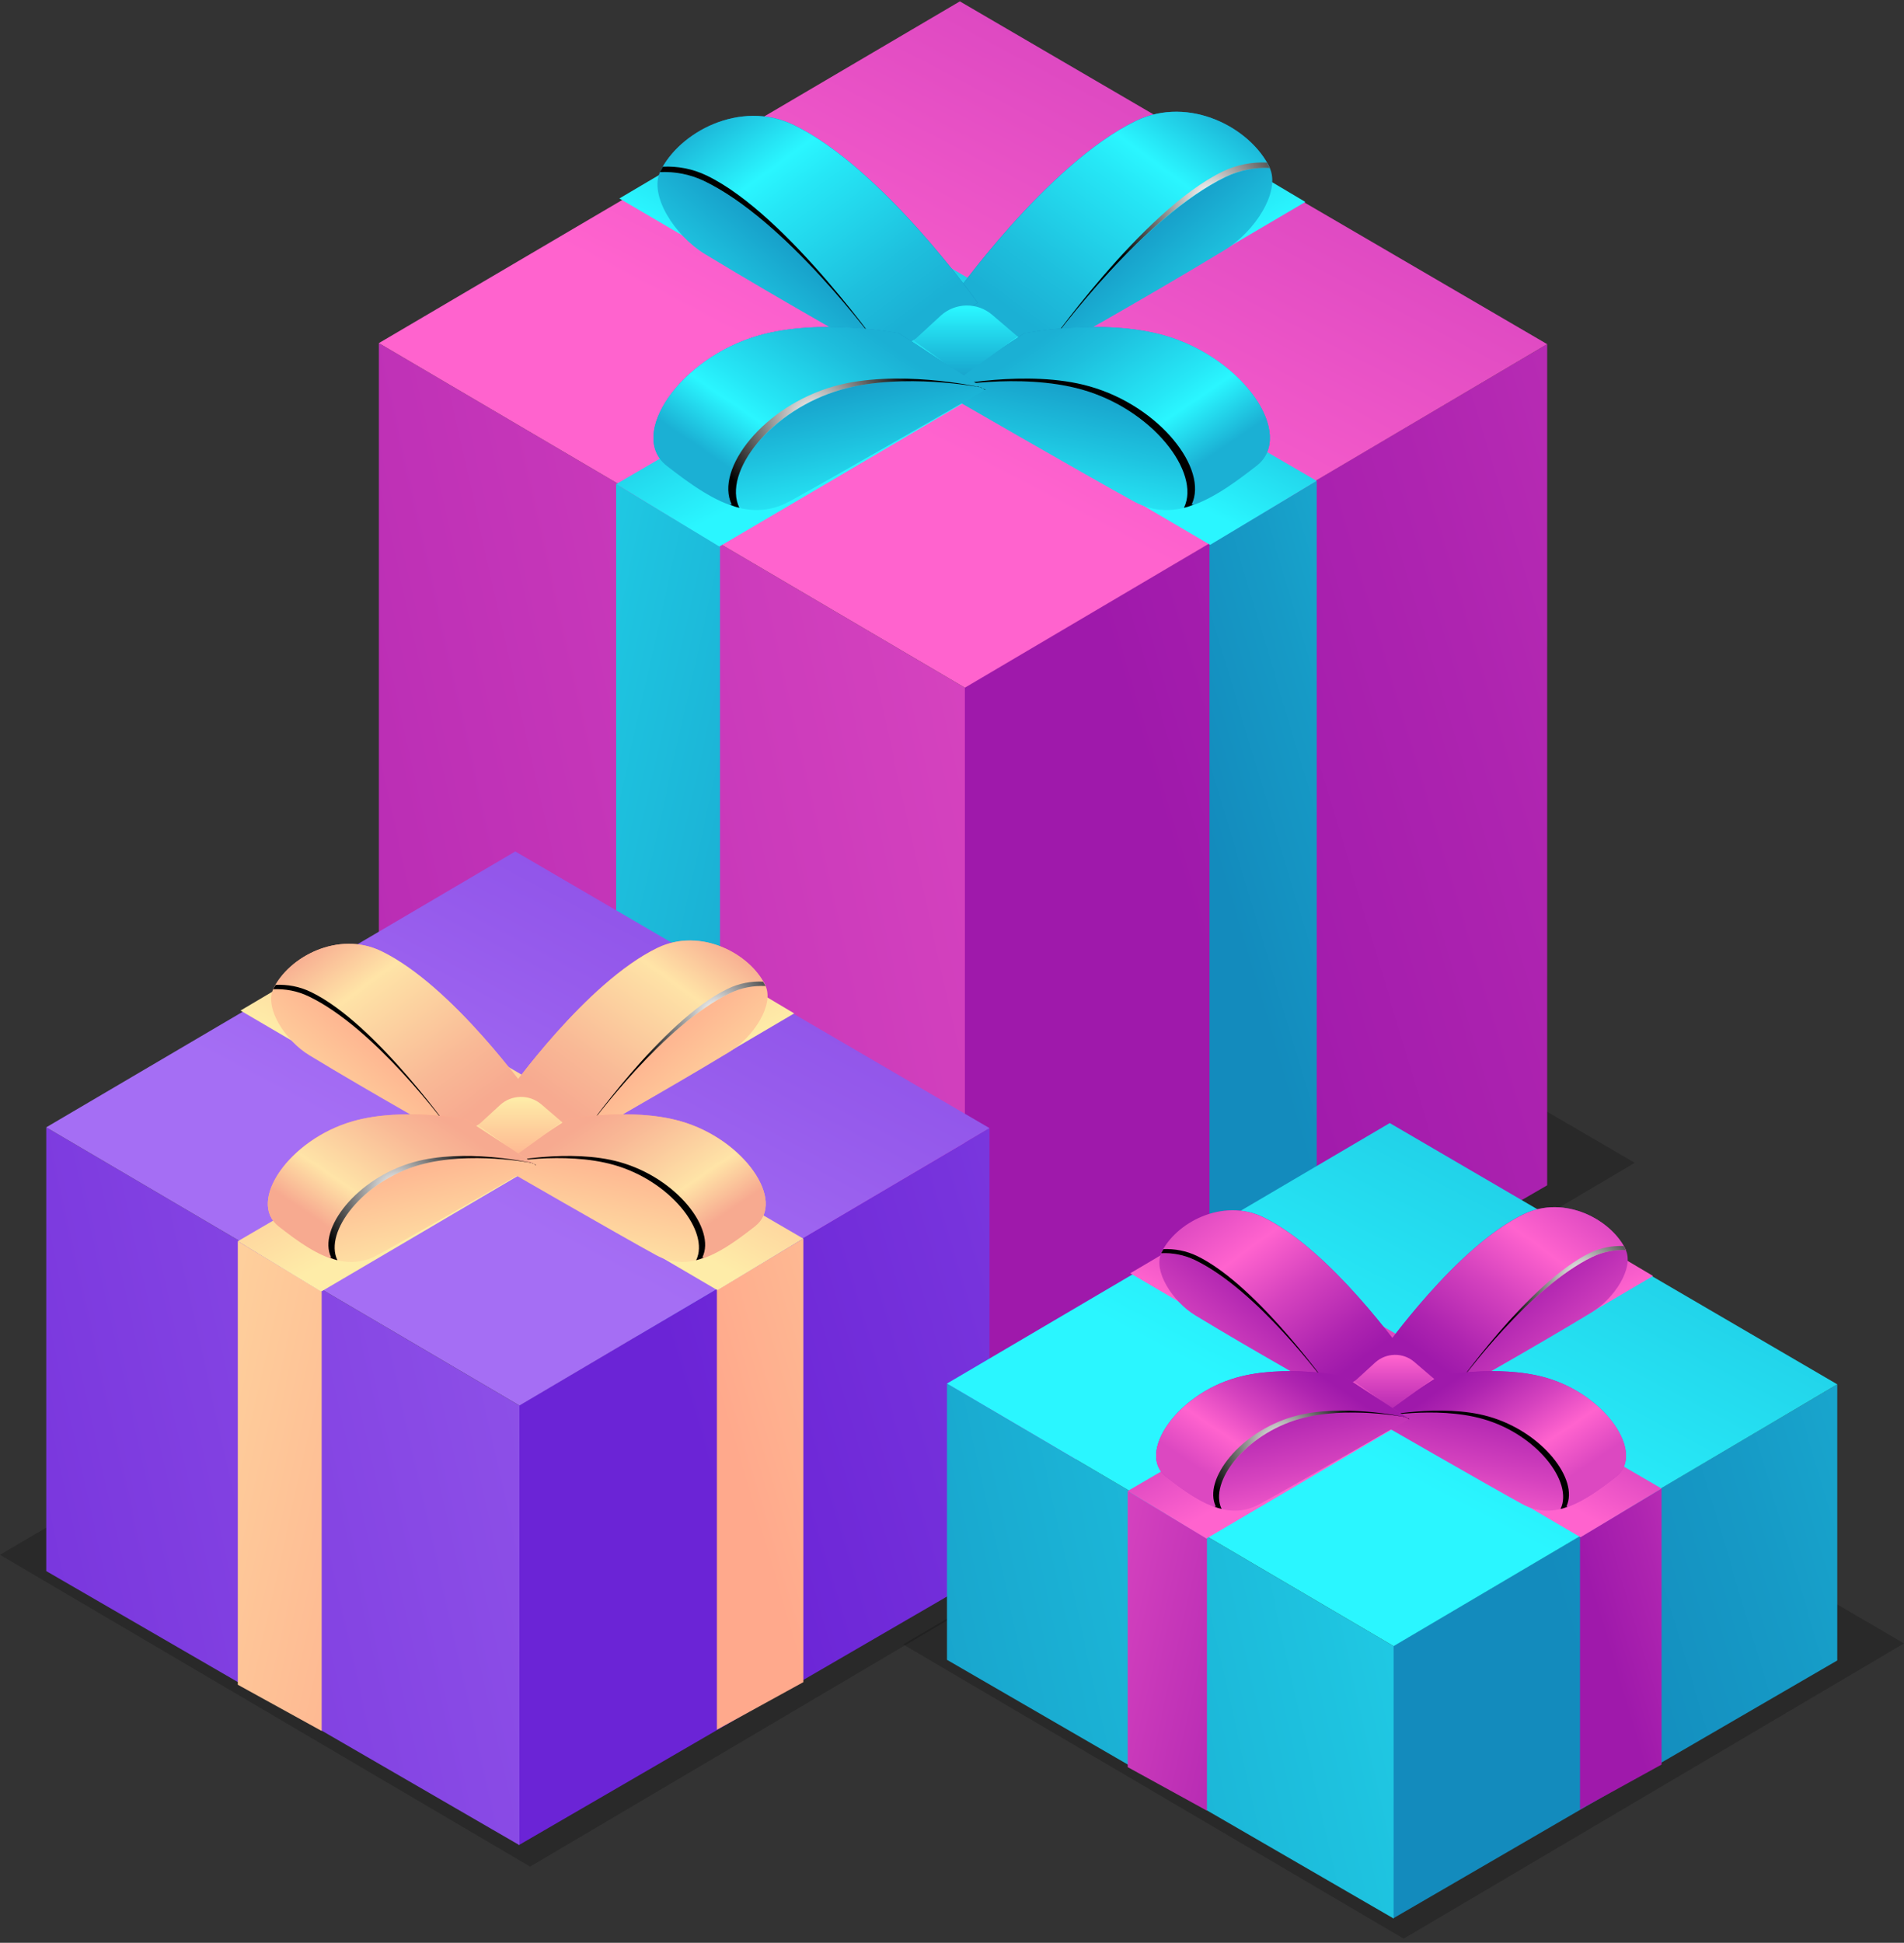 <svg width="345" height="352" viewBox="0 0 345 352" fill="none" xmlns="http://www.w3.org/2000/svg">
<rect x="0" y="0" width="345" height="352" fill="#333333" stroke="none"/>
<g clip-path="url(#clip0_2527_36370)">
<path opacity="0.2" d="M58.263 210.944L177.238 280.886L296.214 210.686L176.958 141.118L58.263 210.944Z" fill="black"/>
<path d="M174.694 124.598V276.066L280.342 214.758V62.353L174.694 124.598Z" fill="url(#paint0_linear_2527_36370)"/>
<path d="M174.834 124.598V276.066L68.65 214.571V62.166L174.834 124.598Z" fill="url(#paint1_linear_2527_36370)"/>
<path d="M68.65 62.166L174.834 124.598L280.342 62.354L173.924 0.25L68.65 62.166Z" fill="url(#paint2_linear_2527_36370)"/>
<path d="M219.161 98.717V250.162L238.582 239.515V87.134L219.161 98.717Z" fill="url(#paint3_linear_2527_36370)"/>
<path d="M112.23 35.958L219.278 98.717L238.582 87.134L131.277 24.703L112.23 35.958Z" fill="url(#paint4_linear_2527_36370)"/>
<path d="M130.46 99.021V250.466L111.646 240.1V87.719L130.46 99.021Z" fill="url(#paint5_linear_2527_36370)"/>
<path d="M236.528 36.59L130.344 99.022L111.646 87.719L218.064 25.616L236.528 36.59Z" fill="url(#paint6_linear_2527_36370)"/>
<path d="M189.657 64.015L172.5 54.117C172.5 54.117 189.773 29.64 205.833 21.895C215.473 17.238 226.561 23.135 230.039 30.343C232.116 34.672 227.355 41.996 221.962 45.272C207.584 54 189.657 64.015 189.657 64.015Z" fill="url(#paint7_linear_2527_36370)"/>
<path d="M222.079 32.074C224.717 30.811 227.448 30.343 230.109 30.46C226.701 23.206 215.543 17.239 205.856 21.895C189.797 29.641 172.523 54.117 172.523 54.117L189.167 63.734C191.758 60.154 207.42 39.164 222.079 32.074Z" fill="url(#paint8_linear_2527_36370)"/>
<path style="mix-blend-mode:color-dodge" d="M229.549 29.453C226.911 29.336 224.18 29.804 221.566 31.068C206.883 38.158 189.143 63.711 189.143 63.711C191.734 60.131 207.397 39.141 222.056 32.051C224.694 30.787 227.425 30.319 230.086 30.436C229.922 30.109 229.735 29.781 229.549 29.453Z" fill="url(#paint9_radial_2527_36370)"/>
<path d="M160.012 64.764L177.168 54.866C177.168 54.866 159.895 30.389 143.836 22.644C134.195 17.987 123.108 23.884 119.63 31.091C117.552 35.42 122.314 42.745 127.706 46.02C142.085 54.749 160.012 64.764 160.012 64.764Z" fill="url(#paint10_linear_2527_36370)"/>
<path d="M127.589 32.823C124.952 31.559 122.221 31.091 119.56 31.208C122.968 23.954 134.125 17.987 143.812 22.644C159.872 30.389 177.145 54.866 177.145 54.866L160.502 64.483C157.911 60.903 142.248 39.913 127.589 32.823Z" fill="url(#paint11_linear_2527_36370)"/>
<path style="mix-blend-mode:color-dodge" d="M120.096 30.202C122.734 30.085 125.465 30.553 128.079 31.817C142.762 38.907 160.502 64.46 160.502 64.46C157.911 60.88 142.248 39.89 127.589 32.8C124.952 31.536 122.221 31.068 119.56 31.185C119.723 30.857 119.91 30.53 120.096 30.202Z" fill="url(#paint12_radial_2527_36370)"/>
<path d="M185.642 60.388C185.642 60.388 199.717 57.603 210.968 60.786C225.324 64.858 234.801 78.827 227.681 84.397C220.562 89.942 213.232 95.114 205.413 90.832C197.593 86.573 169.909 70.591 169.909 70.591L185.642 60.365V60.388Z" fill="url(#paint13_linear_2527_36370)"/>
<path d="M196.029 70.591C184.778 67.408 170.703 70.193 170.703 70.193L170.002 70.637L169.909 70.591L185.642 60.365C185.642 60.365 199.717 57.58 210.968 60.763C225.324 64.834 234.801 78.804 227.681 84.373C223.386 87.719 219.021 90.902 214.516 92.001C217.621 85.59 208.751 74.194 196.029 70.591Z" fill="url(#paint14_linear_2527_36370)"/>
<path style="mix-blend-mode:color-dodge" d="M171.31 70.005L171.403 70.052C171.403 70.052 186.179 66.8 197.43 70.005C210.151 73.609 219.021 85.005 215.917 91.416C216.71 91.229 215.777 91.721 214.54 92.001C217.644 85.59 208.774 74.194 196.052 70.591C184.801 67.408 170.726 70.193 170.726 70.193L170.026 70.637L169.932 70.591L171.31 70.005Z" fill="url(#paint15_radial_2527_36370)"/>
<path d="M184.381 60.973L179.783 57.042C177.075 54.725 173.084 54.795 170.446 57.206L165.567 61.698L174.461 68.157L184.381 60.996V60.973Z" fill="url(#paint16_linear_2527_36370)"/>
<path d="M162.86 60.388C162.86 60.388 148.784 57.603 137.533 60.786C123.178 64.858 113.701 78.827 120.82 84.397C127.939 89.942 135.269 95.114 143.089 90.832C150.908 86.573 178.592 70.591 178.592 70.591L162.86 60.365V60.388Z" fill="url(#paint17_linear_2527_36370)"/>
<path d="M152.472 70.591C163.723 67.408 177.799 70.193 177.799 70.193L178.499 70.637L178.592 70.591L162.86 60.365C162.86 60.365 148.784 57.58 137.533 60.763C123.178 64.834 113.701 78.804 120.82 84.373C125.115 87.719 129.48 90.902 133.985 92.001C130.881 85.59 139.751 74.194 152.472 70.591Z" fill="url(#paint18_linear_2527_36370)"/>
<path style="mix-blend-mode:color-dodge" d="M177.192 70.005L177.098 70.052C177.098 70.052 162.323 66.8 151.072 70.005C138.35 73.609 129.48 85.005 132.585 91.416C131.791 91.229 132.725 91.721 133.962 92.001C130.857 85.59 139.727 74.194 152.449 70.591C163.7 67.408 177.775 70.193 177.775 70.193L178.476 70.637L178.569 70.591L177.192 70.005Z" fill="url(#paint19_radial_2527_36370)"/>
<path opacity="0.2" d="M0 281.705L96.054 338.193L192.084 281.518L95.844 225.335L0 281.705Z" fill="black"/>
<path d="M94 254.655V334.308L179.293 284.794V204.392L94 254.655Z" fill="url(#paint20_linear_2527_36370)"/>
<path d="M94.116 254.655V334.308L8.38 284.654V204.251L94.116 254.655Z" fill="url(#paint21_linear_2527_36370)"/>
<path d="M8.38 204.251L94.116 254.655L179.293 204.392L93.369 154.269L8.38 204.251Z" fill="url(#paint22_linear_2527_36370)"/>
<path d="M129.9 233.759V313.389L145.563 304.778V224.422L129.9 233.759Z" fill="url(#paint23_linear_2527_36370)"/>
<path d="M43.58 183.098L129.994 233.759L145.563 224.422L58.94 173.995L43.58 183.098Z" fill="url(#paint24_linear_2527_36370)"/>
<path d="M58.286 234.016V313.623L43.09 305.245V224.89L58.286 234.016Z" fill="url(#paint25_linear_2527_36370)"/>
<path d="M143.906 183.612L58.193 234.016L43.09 224.89L129.013 174.744L143.906 183.612Z" fill="url(#paint26_linear_2527_36370)"/>
<path d="M106.068 205.749L92.226 197.746C92.226 197.746 106.184 177.997 119.139 171.725C126.912 167.981 135.876 172.732 138.677 178.535C140.358 182.021 136.506 187.942 132.164 190.586C120.563 197.629 106.068 205.726 106.068 205.726V205.749Z" fill="url(#paint27_linear_2527_36370)"/>
<path d="M132.258 179.962C134.382 178.933 136.576 178.558 138.724 178.652C135.969 172.802 126.959 167.981 119.139 171.749C106.184 177.997 92.226 197.77 92.226 197.77L105.648 205.515C107.748 202.637 120.377 185.672 132.234 179.962H132.258Z" fill="url(#paint28_linear_2527_36370)"/>
<path style="mix-blend-mode:color-dodge" d="M138.28 177.856C136.133 177.763 133.938 178.137 131.838 179.167C119.98 184.876 105.647 205.515 105.647 205.515C107.748 202.637 120.376 185.672 132.234 179.962C134.359 178.933 136.553 178.558 138.7 178.652C138.584 178.371 138.42 178.114 138.257 177.856H138.28Z" fill="url(#paint29_radial_2527_36370)"/>
<path d="M82.142 206.358L95.984 198.355C95.984 198.355 82.025 178.605 69.07 172.334C61.297 168.59 52.334 173.34 49.532 179.143C47.852 182.63 51.703 188.55 56.045 191.194C67.646 198.238 82.142 206.334 82.142 206.334V206.358Z" fill="url(#paint30_linear_2527_36370)"/>
<path d="M55.975 180.547C53.851 179.517 51.657 179.143 49.509 179.237C52.264 173.387 61.274 168.566 69.093 172.334C82.048 178.581 96.007 198.354 96.007 198.354L82.585 206.1C80.484 203.222 67.856 186.257 55.998 180.547H55.975Z" fill="url(#paint31_linear_2527_36370)"/>
<path style="mix-blend-mode:color-dodge" d="M49.929 178.441C52.077 178.347 54.271 178.722 56.372 179.751C68.23 185.461 82.562 206.1 82.562 206.1C80.461 203.221 67.833 186.256 55.975 180.547C53.851 179.517 51.657 179.143 49.509 179.236C49.626 178.956 49.789 178.698 49.953 178.441H49.929Z" fill="url(#paint32_radial_2527_36370)"/>
<path d="M102.846 202.8C102.846 202.8 114.214 200.554 123.294 203.128C134.872 206.404 142.552 217.706 136.786 222.176C131.021 226.645 125.115 230.834 118.813 227.37C112.51 223.931 90.148 211.037 90.148 211.037L102.846 202.8Z" fill="url(#paint33_linear_2527_36370)"/>
<path d="M111.226 211.061C102.146 208.487 90.778 210.733 90.778 210.733L90.218 211.107L90.148 211.061L102.846 202.824C102.846 202.824 114.214 200.577 123.294 203.151C134.872 206.427 142.552 217.73 136.786 222.199C133.308 224.913 129.784 227.487 126.165 228.353C128.686 223.182 121.497 213.986 111.25 211.084L111.226 211.061Z" fill="url(#paint34_linear_2527_36370)"/>
<path style="mix-blend-mode:color-dodge" d="M91.269 210.569L91.339 210.616C91.339 210.616 103.267 207.995 112.347 210.569C122.617 213.471 129.784 222.667 127.263 227.838C127.893 227.698 127.146 228.072 126.142 228.33C128.663 223.158 121.474 213.962 111.226 211.06C102.146 208.486 90.778 210.733 90.778 210.733L90.218 211.107L90.148 211.06L91.269 210.569Z" fill="url(#paint35_radial_2527_36370)"/>
<path d="M101.819 203.292L98.108 200.11C95.914 198.238 92.692 198.284 90.568 200.25L86.624 203.877L93.813 209.072L101.819 203.292Z" fill="url(#paint36_linear_2527_36370)"/>
<path d="M84.429 202.8C84.429 202.8 73.062 200.554 63.981 203.128C52.404 206.404 44.724 217.706 50.489 222.176C56.255 226.645 62.161 230.834 68.463 227.37C74.766 223.931 97.128 211.037 97.128 211.037L84.429 202.8Z" fill="url(#paint37_linear_2527_36370)"/>
<path d="M76.049 211.061C85.13 208.487 96.497 210.733 96.497 210.733L97.058 211.107L97.128 211.061L84.429 202.824C84.429 202.824 73.062 200.577 63.981 203.151C52.404 206.427 44.724 217.73 50.489 222.199C53.968 224.913 57.492 227.487 61.11 228.353C58.613 223.182 65.779 213.986 76.026 211.084L76.049 211.061Z" fill="url(#paint38_linear_2527_36370)"/>
<path style="mix-blend-mode:color-dodge" d="M96.007 210.569L95.937 210.616C95.937 210.616 84.009 207.995 74.929 210.569C64.658 213.471 57.492 222.667 60.013 227.838C59.383 227.698 60.13 228.072 61.134 228.33C58.636 223.158 65.802 213.962 76.049 211.06C85.13 208.486 96.497 210.733 96.497 210.733L97.058 211.107L97.128 211.06L96.007 210.569Z" fill="url(#paint39_radial_2527_36370)"/>
<path opacity="0.2" d="M163.653 297.945L254.338 351.25L345 297.758L254.128 244.733L163.653 297.945Z" fill="black"/>
<path d="M252.401 298.249V347.6L332.909 300.846V250.817L252.401 298.249Z" fill="url(#paint40_linear_2527_36370)"/>
<path d="M252.518 298.249V347.6L171.59 300.729V250.677L252.518 298.249Z" fill="url(#paint41_linear_2527_36370)"/>
<path d="M171.59 250.677L252.518 298.249L332.909 250.817L251.817 203.479L171.59 250.677Z" fill="url(#paint42_linear_2527_36370)"/>
<path d="M286.294 278.523V327.85L301.07 319.707V269.701L286.294 278.523Z" fill="url(#paint43_linear_2527_36370)"/>
<path d="M204.806 230.693L286.387 278.523L301.07 269.701L219.325 222.105L204.806 230.693Z" fill="url(#paint44_linear_2527_36370)"/>
<path d="M218.695 278.757V328.061L204.339 320.175V270.146L218.695 278.757Z" fill="url(#paint45_linear_2527_36370)"/>
<path d="M299.529 231.185L218.601 278.757L204.339 270.146L285.454 222.831L299.529 231.185Z" fill="url(#paint46_linear_2527_36370)"/>
<path d="M263.792 252.081L250.72 244.546C250.72 244.546 263.885 225.897 276.117 219.976C283.47 216.443 291.919 220.936 294.557 226.411C296.144 229.711 292.503 235.303 288.395 237.784C277.447 244.429 263.769 252.058 263.769 252.058L263.792 252.081Z" fill="url(#paint47_linear_2527_36370)"/>
<path d="M288.512 227.745C290.519 226.785 292.597 226.411 294.627 226.504C292.036 220.982 283.516 216.419 276.14 219.976C263.909 225.873 250.744 244.546 250.744 244.546L263.419 251.87C265.403 249.156 277.331 233.15 288.512 227.745Z" fill="url(#paint48_linear_2527_36370)"/>
<path style="mix-blend-mode:color-dodge" d="M294.207 225.756C292.2 225.686 290.122 226.037 288.115 226.996C276.934 232.401 263.395 251.87 263.395 251.87C265.379 249.156 277.307 233.15 288.488 227.745C290.496 226.785 292.573 226.411 294.604 226.505C294.487 226.247 294.347 225.99 294.184 225.756H294.207Z" fill="url(#paint49_radial_2527_36370)"/>
<path d="M241.22 252.643L254.292 245.108C254.292 245.108 241.127 226.458 228.895 220.538C221.542 217.005 213.092 221.497 210.455 226.973C208.867 230.272 212.509 235.865 216.617 238.345C227.565 244.991 241.243 252.619 241.243 252.619L241.22 252.643Z" fill="url(#paint50_linear_2527_36370)"/>
<path d="M216.5 228.306C214.493 227.347 212.415 226.973 210.385 227.066C212.976 221.544 221.496 216.981 228.872 220.538C241.103 226.434 254.268 245.108 254.268 245.108L241.593 252.432C239.609 249.717 227.681 233.712 216.5 228.306Z" fill="url(#paint51_linear_2527_36370)"/>
<path style="mix-blend-mode:color-dodge" d="M210.805 226.318C212.812 226.247 214.89 226.598 216.897 227.558C228.078 232.963 241.617 252.432 241.617 252.432C239.633 249.718 227.705 233.712 216.524 228.307C214.516 227.347 212.439 226.973 210.408 227.066C210.525 226.809 210.665 226.552 210.828 226.318H210.805Z" fill="url(#paint52_radial_2527_36370)"/>
<path d="M260.734 249.296C260.734 249.296 271.472 247.167 280.038 249.6C290.962 252.689 298.199 263.36 292.783 267.595C287.344 271.83 281.766 275.762 275.813 272.509C269.861 269.256 248.736 257.088 248.736 257.088L260.734 249.296Z" fill="url(#paint53_linear_2527_36370)"/>
<path d="M268.671 257.088C260.104 254.655 249.367 256.784 249.367 256.784L248.83 257.135L248.76 257.088L260.758 249.296C260.758 249.296 271.495 247.167 280.062 249.6C290.986 252.689 298.222 263.36 292.807 267.595C289.539 270.146 286.201 272.579 282.769 273.398C285.127 268.508 278.381 259.826 268.671 257.088Z" fill="url(#paint54_linear_2527_36370)"/>
<path style="mix-blend-mode:color-dodge" d="M249.81 256.644L249.88 256.691C249.88 256.691 261.131 254.21 269.721 256.644C279.408 259.382 286.177 268.063 283.82 272.954C284.427 272.813 283.726 273.188 282.769 273.398C285.127 268.508 278.381 259.826 268.67 257.088C260.104 254.655 249.366 256.784 249.366 256.784L248.829 257.135L248.759 257.088L249.81 256.644Z" fill="url(#paint55_radial_2527_36370)"/>
<path d="M259.777 249.764L256.276 246.769C254.222 244.991 251.164 245.061 249.156 246.886L245.422 250.303L252.191 255.217L259.754 249.764H259.777Z" fill="url(#paint56_linear_2527_36370)"/>
<path d="M243.367 249.296C243.367 249.296 232.63 247.167 224.063 249.6C213.139 252.689 205.903 263.36 211.318 267.595C216.757 271.83 222.336 275.762 228.288 272.509C234.241 269.256 255.342 257.088 255.342 257.088L243.344 249.296H243.367Z" fill="url(#paint57_linear_2527_36370)"/>
<path d="M235.454 257.088C244.021 254.655 254.758 256.784 254.758 256.784L255.295 257.135L255.365 257.088L243.367 249.296C243.367 249.296 232.63 247.167 224.063 249.6C213.139 252.689 205.903 263.36 211.318 267.595C214.586 270.146 217.924 272.579 221.356 273.398C218.998 268.508 225.744 259.826 235.454 257.088Z" fill="url(#paint58_linear_2527_36370)"/>
<path style="mix-blend-mode:color-dodge" d="M254.315 256.644L254.245 256.691C254.245 256.691 242.994 254.21 234.404 256.644C224.717 259.382 217.948 268.063 220.305 272.954C219.698 272.813 220.399 273.188 221.356 273.398C218.998 268.508 225.744 259.826 235.454 257.088C244.021 254.655 254.758 256.784 254.758 256.784L255.295 257.135L255.365 257.088L254.315 256.644Z" fill="url(#paint59_radial_2527_36370)"/>
</g>
<defs>
<linearGradient id="paint0_linear_2527_36370" x1="204.829" y1="176.031" x2="503.452" y2="86.837" gradientUnits="userSpaceOnUse">
<stop offset="0.04" stop-color="#9F19AB"/>
<stop offset="0.24" stop-color="#AE24B0"/>
<stop offset="0.65" stop-color="#D643BF"/>
<stop offset="1" stop-color="#FF63CE"/>
</linearGradient>
<linearGradient id="paint1_linear_2527_36370" x1="-71.007" y1="212.441" x2="322.941" y2="124.357" gradientUnits="userSpaceOnUse">
<stop offset="0.04" stop-color="#9F19AB"/>
<stop offset="0.24" stop-color="#AE24B0"/>
<stop offset="0.65" stop-color="#D643BF"/>
<stop offset="1" stop-color="#FF63CE"/>
</linearGradient>
<linearGradient id="paint2_linear_2527_36370" x1="284.94" y1="-148.738" x2="165.574" y2="78.187" gradientUnits="userSpaceOnUse">
<stop offset="0.04" stop-color="#9F19AB"/>
<stop offset="0.24" stop-color="#AE24B0"/>
<stop offset="0.65" stop-color="#D643BF"/>
<stop offset="1" stop-color="#FF63CE"/>
</linearGradient>
<linearGradient id="paint3_linear_2527_36370" x1="219.745" y1="171.398" x2="339.75" y2="135.548" gradientUnits="userSpaceOnUse">
<stop offset="0.04" stop-color="#138BBD"/>
<stop offset="0.23" stop-color="#169AC6"/>
<stop offset="0.59" stop-color="#1EC2DF"/>
<stop offset="1" stop-color="#2AF6FF"/>
</linearGradient>
<linearGradient id="paint4_linear_2527_36370" x1="198.62" y1="17.168" x2="171.907" y2="67.986" gradientUnits="userSpaceOnUse">
<stop offset="0.04" stop-color="#138BBD"/>
<stop offset="0.23" stop-color="#169AC6"/>
<stop offset="0.59" stop-color="#1EC2DF"/>
<stop offset="1" stop-color="#2AF6FF"/>
</linearGradient>
<linearGradient id="paint5_linear_2527_36370" x1="205.296" y1="188.012" x2="33.059" y2="149.513" gradientUnits="userSpaceOnUse">
<stop offset="0.04" stop-color="#138BBD"/>
<stop offset="0.23" stop-color="#169AC6"/>
<stop offset="0.59" stop-color="#1EC2DF"/>
<stop offset="1" stop-color="#2AF6FF"/>
</linearGradient>
<linearGradient id="paint6_linear_2527_36370" x1="151.258" y1="18.549" x2="177.527" y2="68.478" gradientUnits="userSpaceOnUse">
<stop offset="0.04" stop-color="#138BBD"/>
<stop offset="0.23" stop-color="#169AC6"/>
<stop offset="0.59" stop-color="#1EC2DF"/>
<stop offset="1" stop-color="#2AF6FF"/>
</linearGradient>
<linearGradient id="paint7_linear_2527_36370" x1="196.729" y1="36.59" x2="223.532" y2="67.483" gradientUnits="userSpaceOnUse">
<stop offset="0.04" stop-color="#138BBD"/>
<stop offset="0.23" stop-color="#169AC6"/>
<stop offset="0.59" stop-color="#1EC2DF"/>
<stop offset="1" stop-color="#2AF6FF"/>
</linearGradient>
<linearGradient id="paint8_linear_2527_36370" x1="186.786" y1="62.05" x2="224.113" y2="11.476" gradientUnits="userSpaceOnUse">
<stop offset="0.04" stop-color="#1BB0D4"/>
<stop offset="0.2" stop-color="#1EBFDD"/>
<stop offset="0.53" stop-color="#26E7F6"/>
<stop offset="0.63" stop-color="#2AF6FF"/>
<stop offset="0.87" stop-color="#1BB0D4"/>
</linearGradient>
<radialGradient id="paint9_radial_2527_36370" cx="0" cy="0" r="1" gradientUnits="userSpaceOnUse" gradientTransform="translate(219.002 35.757) scale(19.042 19.089)">
<stop stop-color="white"/>
<stop offset="1"/>
</radialGradient>
<linearGradient id="paint10_linear_2527_36370" x1="152.916" y1="37.339" x2="126.137" y2="68.209" gradientUnits="userSpaceOnUse">
<stop offset="0.04" stop-color="#138BBD"/>
<stop offset="0.23" stop-color="#169AC6"/>
<stop offset="0.59" stop-color="#1EC2DF"/>
<stop offset="1" stop-color="#2AF6FF"/>
</linearGradient>
<linearGradient id="paint11_linear_2527_36370" x1="162.86" y1="62.775" x2="125.556" y2="12.225" gradientUnits="userSpaceOnUse">
<stop offset="0.04" stop-color="#1BB0D4"/>
<stop offset="0.2" stop-color="#1EBFDD"/>
<stop offset="0.53" stop-color="#26E7F6"/>
<stop offset="0.63" stop-color="#2AF6FF"/>
<stop offset="0.87" stop-color="#1BB0D4"/>
</linearGradient>
<radialGradient id="paint12_radial_2527_36370" cx="0" cy="0" r="1" gradientUnits="userSpaceOnUse" gradientTransform="translate(66.057 36.475) rotate(180) scale(19.042 19.089)">
<stop stop-color="white"/>
<stop offset="1"/>
</radialGradient>
<linearGradient id="paint13_linear_2527_36370" x1="202.775" y1="61.23" x2="196.02" y2="95.318" gradientUnits="userSpaceOnUse">
<stop offset="0.04" stop-color="#138BBD"/>
<stop offset="0.23" stop-color="#169AC6"/>
<stop offset="0.59" stop-color="#1EC2DF"/>
<stop offset="1" stop-color="#2AF6FF"/>
</linearGradient>
<linearGradient id="paint14_linear_2527_36370" x1="190.077" y1="58.68" x2="213.592" y2="93.211" gradientUnits="userSpaceOnUse">
<stop offset="0.04" stop-color="#1BB0D4"/>
<stop offset="0.2" stop-color="#1EBFDD"/>
<stop offset="0.53" stop-color="#26E7F6"/>
<stop offset="0.63" stop-color="#2AF6FF"/>
<stop offset="0.87" stop-color="#1BB0D4"/>
</linearGradient>
<radialGradient id="paint15_radial_2527_36370" cx="0" cy="0" r="1" gradientUnits="userSpaceOnUse" gradientTransform="translate(136.632 75.487) rotate(180) scale(18.51 18.556)">
<stop stop-color="white"/>
<stop offset="1"/>
</radialGradient>
<linearGradient id="paint16_linear_2527_36370" x1="174.974" y1="74.288" x2="174.974" y2="55.778" gradientUnits="userSpaceOnUse">
<stop offset="0.04" stop-color="#138BBD"/>
<stop offset="0.23" stop-color="#169AC6"/>
<stop offset="0.59" stop-color="#1EC2DF"/>
<stop offset="1" stop-color="#2AF6FF"/>
</linearGradient>
<linearGradient id="paint17_linear_2527_36370" x1="145.703" y1="61.23" x2="152.458" y2="95.318" gradientUnits="userSpaceOnUse">
<stop offset="0.04" stop-color="#138BBD"/>
<stop offset="0.23" stop-color="#169AC6"/>
<stop offset="0.59" stop-color="#1EC2DF"/>
<stop offset="1" stop-color="#2AF6FF"/>
</linearGradient>
<linearGradient id="paint18_linear_2527_36370" x1="158.401" y1="58.68" x2="134.886" y2="93.211" gradientUnits="userSpaceOnUse">
<stop offset="0.04" stop-color="#1BB0D4"/>
<stop offset="0.2" stop-color="#1EBFDD"/>
<stop offset="0.53" stop-color="#26E7F6"/>
<stop offset="0.63" stop-color="#2AF6FF"/>
<stop offset="0.87" stop-color="#1BB0D4"/>
</linearGradient>
<radialGradient id="paint19_radial_2527_36370" cx="0" cy="0" r="1" gradientUnits="userSpaceOnUse" gradientTransform="translate(147.226 75.487) scale(18.51 18.556)">
<stop stop-color="white"/>
<stop offset="1"/>
</radialGradient>
<linearGradient id="paint20_linear_2527_36370" x1="120.026" y1="274.334" x2="338.669" y2="209.04" gradientUnits="userSpaceOnUse">
<stop offset="0.04" stop-color="#6B24D6"/>
<stop offset="0.29" stop-color="#7733DC"/>
<stop offset="0.79" stop-color="#965BEC"/>
<stop offset="1" stop-color="#A56EF4"/>
</linearGradient>
<linearGradient id="paint21_linear_2527_36370" x1="-89.821" y1="300.987" x2="198.478" y2="236.519" gradientUnits="userSpaceOnUse">
<stop offset="0.04" stop-color="#6B24D6"/>
<stop offset="0.29" stop-color="#7733DC"/>
<stop offset="0.79" stop-color="#965BEC"/>
<stop offset="1" stop-color="#A56EF4"/>
</linearGradient>
<linearGradient id="paint22_linear_2527_36370" x1="183.004" y1="33.993" x2="86.625" y2="217.183" gradientUnits="userSpaceOnUse">
<stop offset="0.04" stop-color="#6B24D6"/>
<stop offset="0.29" stop-color="#7733DC"/>
<stop offset="0.79" stop-color="#965BEC"/>
<stop offset="1" stop-color="#A56EF4"/>
</linearGradient>
<linearGradient id="paint23_linear_2527_36370" x1="132.071" y1="270.59" x2="206.517" y2="248.368" gradientUnits="userSpaceOnUse">
<stop offset="0.04" stop-color="#FFA98C"/>
<stop offset="0.32" stop-color="#FEB892"/>
<stop offset="0.86" stop-color="#FEE0A3"/>
<stop offset="1" stop-color="#FEECA8"/>
</linearGradient>
<linearGradient id="paint24_linear_2527_36370" x1="113.327" y1="167.935" x2="91.746" y2="208.958" gradientUnits="userSpaceOnUse">
<stop offset="0.04" stop-color="#FFA98C"/>
<stop offset="0.32" stop-color="#FEB892"/>
<stop offset="0.86" stop-color="#FEE0A3"/>
<stop offset="1" stop-color="#FEECA8"/>
</linearGradient>
<linearGradient id="paint25_linear_2527_36370" x1="104.154" y1="281.26" x2="-5.161" y2="256.829" gradientUnits="userSpaceOnUse">
<stop offset="0.04" stop-color="#FFA98C"/>
<stop offset="0.32" stop-color="#FEB892"/>
<stop offset="0.86" stop-color="#FEE0A3"/>
<stop offset="1" stop-color="#FEECA8"/>
</linearGradient>
<linearGradient id="paint26_linear_2527_36370" x1="75.092" y1="169.034" x2="96.276" y2="209.356" gradientUnits="userSpaceOnUse">
<stop offset="0.04" stop-color="#FFA98C"/>
<stop offset="0.32" stop-color="#FEB892"/>
<stop offset="0.86" stop-color="#FEE0A3"/>
<stop offset="1" stop-color="#FEECA8"/>
</linearGradient>
<linearGradient id="paint27_linear_2527_36370" x1="111.787" y1="183.613" x2="133.416" y2="208.528" gradientUnits="userSpaceOnUse">
<stop offset="0.04" stop-color="#FFA98C"/>
<stop offset="0.32" stop-color="#FEB892"/>
<stop offset="0.86" stop-color="#FEE0A3"/>
<stop offset="1" stop-color="#FEECA8"/>
</linearGradient>
<linearGradient id="paint28_linear_2527_36370" x1="103.757" y1="204.158" x2="133.895" y2="163.349" gradientUnits="userSpaceOnUse">
<stop offset="0.04" stop-color="#F7AA90"/>
<stop offset="0.23" stop-color="#F9B996"/>
<stop offset="0.61" stop-color="#FEE1A6"/>
<stop offset="0.63" stop-color="#FFE4A7"/>
<stop offset="0.87" stop-color="#F7AA90"/>
</linearGradient>
<radialGradient id="paint29_radial_2527_36370" cx="0" cy="0" r="1" gradientUnits="userSpaceOnUse" gradientTransform="translate(129.455 183.51) scale(15.367 15.405)">
<stop stop-color="white"/>
<stop offset="1"/>
</radialGradient>
<linearGradient id="paint30_linear_2527_36370" x1="76.423" y1="184.198" x2="54.794" y2="209.136" gradientUnits="userSpaceOnUse">
<stop offset="0.04" stop-color="#FFA98C"/>
<stop offset="0.32" stop-color="#FEB892"/>
<stop offset="0.86" stop-color="#FEE0A3"/>
<stop offset="1" stop-color="#FEECA8"/>
</linearGradient>
<linearGradient id="paint31_linear_2527_36370" x1="84.453" y1="204.743" x2="54.315" y2="163.934" gradientUnits="userSpaceOnUse">
<stop offset="0.04" stop-color="#F7AA90"/>
<stop offset="0.23" stop-color="#F9B996"/>
<stop offset="0.61" stop-color="#FEE1A6"/>
<stop offset="0.63" stop-color="#FFE4A7"/>
<stop offset="0.87" stop-color="#F7AA90"/>
</linearGradient>
<radialGradient id="paint32_radial_2527_36370" cx="0" cy="0" r="1" gradientUnits="userSpaceOnUse" gradientTransform="translate(-6.551 184.112) rotate(180) scale(15.367 15.405)">
<stop stop-color="white"/>
<stop offset="1"/>
</radialGradient>
<linearGradient id="paint33_linear_2527_36370" x1="116.665" y1="203.502" x2="111.224" y2="231.016" gradientUnits="userSpaceOnUse">
<stop offset="0.04" stop-color="#FFA98C"/>
<stop offset="0.32" stop-color="#FEB892"/>
<stop offset="0.86" stop-color="#FEE0A3"/>
<stop offset="1" stop-color="#FEECA8"/>
</linearGradient>
<linearGradient id="paint34_linear_2527_36370" x1="106.418" y1="201.443" x2="125.412" y2="229.316" gradientUnits="userSpaceOnUse">
<stop offset="0.04" stop-color="#F7AA90"/>
<stop offset="0.23" stop-color="#F9B996"/>
<stop offset="0.61" stop-color="#FEE1A6"/>
<stop offset="0.63" stop-color="#FFE4A7"/>
<stop offset="0.87" stop-color="#F7AA90"/>
</linearGradient>
<radialGradient id="paint35_radial_2527_36370" cx="0" cy="0" r="1" gradientUnits="userSpaceOnUse" gradientTransform="translate(50.436 215.571) rotate(180) scale(14.951 14.988)">
<stop stop-color="white"/>
<stop offset="1"/>
</radialGradient>
<linearGradient id="paint36_linear_2527_36370" x1="94.21" y1="214.032" x2="94.21" y2="199.103" gradientUnits="userSpaceOnUse">
<stop offset="0.04" stop-color="#FFA98C"/>
<stop offset="0.32" stop-color="#FEB892"/>
<stop offset="0.86" stop-color="#FEE0A3"/>
<stop offset="1" stop-color="#FEECA8"/>
</linearGradient>
<linearGradient id="paint37_linear_2527_36370" x1="70.587" y1="203.502" x2="76.052" y2="231.016" gradientUnits="userSpaceOnUse">
<stop offset="0.04" stop-color="#FFA98C"/>
<stop offset="0.32" stop-color="#FEB892"/>
<stop offset="0.86" stop-color="#FEE0A3"/>
<stop offset="1" stop-color="#FEECA8"/>
</linearGradient>
<linearGradient id="paint38_linear_2527_36370" x1="80.858" y1="201.443" x2="61.863" y2="229.316" gradientUnits="userSpaceOnUse">
<stop offset="0.04" stop-color="#F7AA90"/>
<stop offset="0.23" stop-color="#F9B996"/>
<stop offset="0.61" stop-color="#FEE1A6"/>
<stop offset="0.63" stop-color="#FFE4A7"/>
<stop offset="0.87" stop-color="#F7AA90"/>
</linearGradient>
<radialGradient id="paint39_radial_2527_36370" cx="0" cy="0" r="1" gradientUnits="userSpaceOnUse" gradientTransform="translate(71.521 215.571) scale(14.951 14.988)">
<stop stop-color="white"/>
<stop offset="1"/>
</radialGradient>
<linearGradient id="paint40_linear_2527_36370" x1="278.007" y1="303.584" x2="470.8" y2="246.024" gradientUnits="userSpaceOnUse">
<stop offset="0.04" stop-color="#138BBD"/>
<stop offset="0.23" stop-color="#169AC6"/>
<stop offset="0.59" stop-color="#1EC2DF"/>
<stop offset="1" stop-color="#2AF6FF"/>
</linearGradient>
<linearGradient id="paint41_linear_2527_36370" x1="87.697" y1="327.078" x2="341.815" y2="270.249" gradientUnits="userSpaceOnUse">
<stop offset="0.04" stop-color="#138BBD"/>
<stop offset="0.23" stop-color="#169AC6"/>
<stop offset="0.59" stop-color="#1EC2DF"/>
<stop offset="1" stop-color="#2AF6FF"/>
</linearGradient>
<linearGradient id="paint42_linear_2527_36370" x1="336.41" y1="89.942" x2="245.444" y2="262.894" gradientUnits="userSpaceOnUse">
<stop offset="0.04" stop-color="#138BBD"/>
<stop offset="0.23" stop-color="#169AC6"/>
<stop offset="0.59" stop-color="#1EC2DF"/>
<stop offset="1" stop-color="#2AF6FF"/>
</linearGradient>
<linearGradient id="paint43_linear_2527_36370" x1="289.375" y1="300.074" x2="346.05" y2="283.139" gradientUnits="userSpaceOnUse">
<stop offset="0.04" stop-color="#9F19AB"/>
<stop offset="0.24" stop-color="#AE24B0"/>
<stop offset="0.65" stop-color="#D643BF"/>
<stop offset="1" stop-color="#FF63CE"/>
</linearGradient>
<linearGradient id="paint44_linear_2527_36370" x1="270.631" y1="216.372" x2="250.268" y2="255.105" gradientUnits="userSpaceOnUse">
<stop offset="0.04" stop-color="#9F19AB"/>
<stop offset="0.24" stop-color="#AE24B0"/>
<stop offset="0.65" stop-color="#D643BF"/>
<stop offset="1" stop-color="#FF63CE"/>
</linearGradient>
<linearGradient id="paint45_linear_2527_36370" x1="253.171" y1="308.475" x2="168.022" y2="289.423" gradientUnits="userSpaceOnUse">
<stop offset="0.04" stop-color="#9F19AB"/>
<stop offset="0.24" stop-color="#AE24B0"/>
<stop offset="0.65" stop-color="#D643BF"/>
<stop offset="1" stop-color="#FF63CE"/>
</linearGradient>
<linearGradient id="paint46_linear_2527_36370" x1="234.544" y1="217.425" x2="254.556" y2="255.48" gradientUnits="userSpaceOnUse">
<stop offset="0.04" stop-color="#9F19AB"/>
<stop offset="0.24" stop-color="#AE24B0"/>
<stop offset="0.65" stop-color="#D643BF"/>
<stop offset="1" stop-color="#FF63CE"/>
</linearGradient>
<linearGradient id="paint47_linear_2527_36370" x1="269.207" y1="231.185" x2="289.619" y2="254.722" gradientUnits="userSpaceOnUse">
<stop offset="0.04" stop-color="#9F19AB"/>
<stop offset="0.24" stop-color="#AE24B0"/>
<stop offset="0.65" stop-color="#D643BF"/>
<stop offset="1" stop-color="#FF63CE"/>
</linearGradient>
<linearGradient id="paint48_linear_2527_36370" x1="261.621" y1="250.583" x2="290.05" y2="212.04" gradientUnits="userSpaceOnUse">
<stop offset="0.04" stop-color="#9F19AB"/>
<stop offset="0.16" stop-color="#AE24B0"/>
<stop offset="0.41" stop-color="#D643BF"/>
<stop offset="0.63" stop-color="#FF63CE"/>
<stop offset="0.87" stop-color="#DC48C1"/>
</linearGradient>
<radialGradient id="paint49_radial_2527_36370" cx="0" cy="0" r="1" gradientUnits="userSpaceOnUse" gradientTransform="translate(286.55 231.301) scale(14.512 14.548)">
<stop stop-color="white"/>
<stop offset="1"/>
</radialGradient>
<linearGradient id="paint50_linear_2527_36370" x1="235.804" y1="231.747" x2="215.392" y2="255.284" gradientUnits="userSpaceOnUse">
<stop offset="0.04" stop-color="#9F19AB"/>
<stop offset="0.24" stop-color="#AE24B0"/>
<stop offset="0.65" stop-color="#D643BF"/>
<stop offset="1" stop-color="#FF63CE"/>
</linearGradient>
<linearGradient id="paint51_linear_2527_36370" x1="243.391" y1="251.121" x2="214.939" y2="212.602" gradientUnits="userSpaceOnUse">
<stop offset="0.04" stop-color="#9F19AB"/>
<stop offset="0.16" stop-color="#AE24B0"/>
<stop offset="0.41" stop-color="#D643BF"/>
<stop offset="0.63" stop-color="#FF63CE"/>
<stop offset="0.87" stop-color="#DC48C1"/>
</linearGradient>
<radialGradient id="paint52_radial_2527_36370" cx="0" cy="0" r="1" gradientUnits="userSpaceOnUse" gradientTransform="translate(154.518 231.881) rotate(180) scale(14.512 14.548)">
<stop stop-color="white"/>
<stop offset="1"/>
</radialGradient>
<linearGradient id="paint53_linear_2527_36370" x1="273.806" y1="249.951" x2="268.646" y2="275.944" gradientUnits="userSpaceOnUse">
<stop offset="0.04" stop-color="#9F19AB"/>
<stop offset="0.24" stop-color="#AE24B0"/>
<stop offset="0.65" stop-color="#D643BF"/>
<stop offset="1" stop-color="#FF63CE"/>
</linearGradient>
<linearGradient id="paint54_linear_2527_36370" x1="264.119" y1="248.009" x2="282.036" y2="274.34" gradientUnits="userSpaceOnUse">
<stop offset="0.04" stop-color="#9F19AB"/>
<stop offset="0.16" stop-color="#AE24B0"/>
<stop offset="0.41" stop-color="#D643BF"/>
<stop offset="0.63" stop-color="#FF63CE"/>
<stop offset="0.87" stop-color="#DC48C1"/>
</linearGradient>
<radialGradient id="paint55_radial_2527_36370" cx="0" cy="0" r="1" gradientUnits="userSpaceOnUse" gradientTransform="translate(208.316 261.579) rotate(180) scale(14.12 14.154)">
<stop stop-color="white"/>
<stop offset="1"/>
</radialGradient>
<linearGradient id="paint56_linear_2527_36370" x1="252.611" y1="259.92" x2="252.611" y2="245.81" gradientUnits="userSpaceOnUse">
<stop offset="0.04" stop-color="#9F19AB"/>
<stop offset="0.24" stop-color="#AE24B0"/>
<stop offset="0.65" stop-color="#D643BF"/>
<stop offset="1" stop-color="#FF63CE"/>
</linearGradient>
<linearGradient id="paint57_linear_2527_36370" x1="230.296" y1="249.951" x2="235.455" y2="275.944" gradientUnits="userSpaceOnUse">
<stop offset="0.04" stop-color="#9F19AB"/>
<stop offset="0.24" stop-color="#AE24B0"/>
<stop offset="0.65" stop-color="#D643BF"/>
<stop offset="1" stop-color="#FF63CE"/>
</linearGradient>
<linearGradient id="paint58_linear_2527_36370" x1="239.983" y1="248.009" x2="222.065" y2="274.34" gradientUnits="userSpaceOnUse">
<stop offset="0.04" stop-color="#9F19AB"/>
<stop offset="0.16" stop-color="#AE24B0"/>
<stop offset="0.41" stop-color="#D643BF"/>
<stop offset="0.63" stop-color="#FF63CE"/>
<stop offset="0.87" stop-color="#DC48C1"/>
</linearGradient>
<radialGradient id="paint59_radial_2527_36370" cx="0" cy="0" r="1" gradientUnits="userSpaceOnUse" gradientTransform="translate(231.851 261.579) scale(14.12 14.154)">
<stop stop-color="white"/>
<stop offset="1"/>
</radialGradient>
<clipPath id="clip0_2527_36370">
<rect width="345" height="351" fill="white" transform="translate(0 0.25)"/>
</clipPath>
</defs>
</svg>
